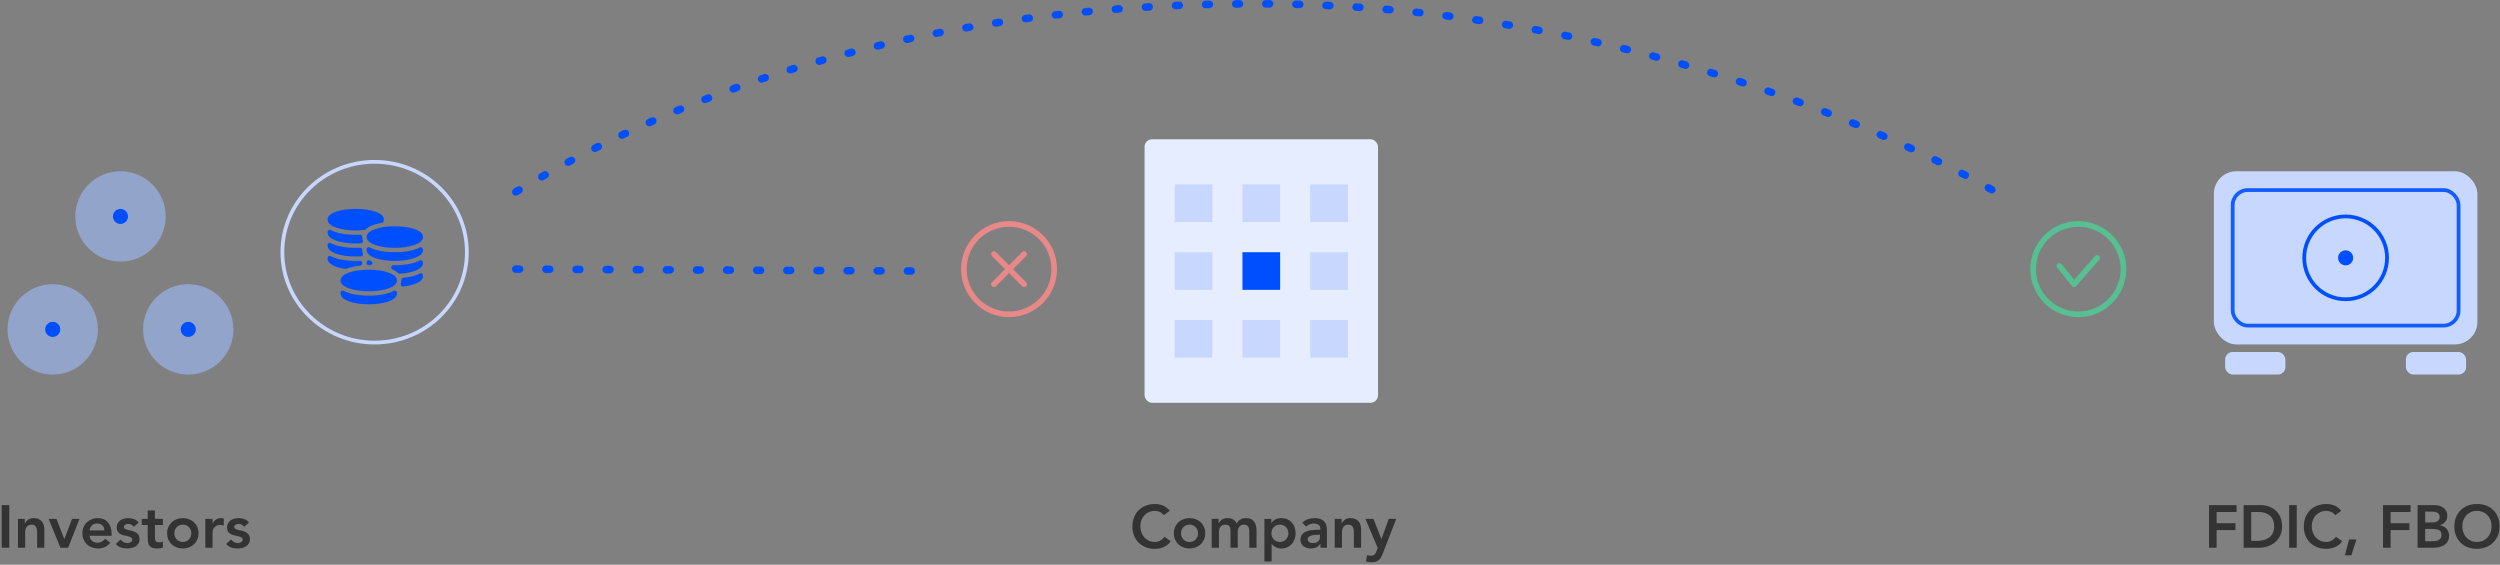 <?xml version="1.0" encoding="UTF-8"?>
<svg width="664px" height="150px" viewBox="0 0 664 150" version="1.1" xmlns="http://www.w3.org/2000/svg" xmlns:xlink="http://www.w3.org/1999/xlink">
    <rect x="0" y="0" width="664" height="150" fill="#808080" stroke="none"/>
    <!-- Generator: Sketch 63.1 (92452) - https://sketch.com -->
    <title>Expl-1</title>
    <desc>Created with Sketch.</desc>
    <g id="Unificate" stroke="none" stroke-width="1" fill="none" fill-rule="evenodd">
        <g id="Use-cases_desktop-Fintech" transform="translate(-325, -1712)">
            <g id="First-info" transform="translate(324, 1593)">
                <g id="Expl-1" transform="translate(0, 120)">
                    <path d="M3.464,144.483 L3.464,133.155 L1.448,133.155 L1.448,144.483 L3.464,144.483 Z M7.688,144.483 L7.688,140.291 C7.688,140.035 7.72,139.79 7.784,139.555 C7.848,139.32 7.952,139.112 8.096,138.931 C8.24,138.75 8.421,138.606 8.64,138.499 C8.859,138.392 9.128,138.339 9.448,138.339 C9.779,138.339 10.04,138.416 10.232,138.571 C10.424,138.726 10.565,138.918 10.656,139.147 C10.747,139.376 10.803,139.622 10.824,139.883 C10.845,140.144 10.856,140.382 10.856,140.595 L10.856,140.595 L10.856,144.483 L12.776,144.483 L12.776,139.635 C12.776,139.24 12.728,138.862 12.632,138.499 C12.536,138.136 12.376,137.816 12.152,137.539 C11.928,137.262 11.637,137.038 11.28,136.867 C10.923,136.696 10.488,136.611 9.976,136.611 C9.336,136.611 8.829,136.752 8.456,137.035 C8.083,137.318 7.805,137.651 7.624,138.035 L7.624,138.035 L7.592,138.035 L7.592,136.803 L5.768,136.803 L5.768,144.483 L7.688,144.483 Z M19.096,144.483 L22.12,136.803 L20.152,136.803 L18.088,142.179 L18.056,142.179 L16.008,136.803 L13.912,136.803 L17.048,144.483 L19.096,144.483 Z M27.048,144.675 C27.656,144.675 28.237,144.558 28.792,144.323 C29.347,144.088 29.848,143.694 30.296,143.139 L30.296,143.139 L28.92,142.099 C28.675,142.398 28.389,142.646 28.064,142.843 C27.739,143.04 27.336,143.139 26.856,143.139 C26.312,143.139 25.848,142.979 25.464,142.659 C25.08,142.339 24.856,141.891 24.792,141.315 L24.792,141.315 L30.648,141.315 L30.648,140.787 C30.648,140.115 30.56,139.52 30.384,139.003 C30.208,138.486 29.963,138.051 29.648,137.699 C29.333,137.347 28.955,137.078 28.512,136.891 C28.069,136.704 27.581,136.611 27.048,136.611 C26.472,136.611 25.928,136.707 25.416,136.899 C24.904,137.091 24.461,137.363 24.088,137.715 C23.715,138.067 23.419,138.491 23.2,138.987 C22.981,139.483 22.872,140.035 22.872,140.643 C22.872,141.251 22.981,141.803 23.2,142.299 C23.419,142.795 23.715,143.219 24.088,143.571 C24.461,143.923 24.904,144.195 25.416,144.387 C25.928,144.579 26.472,144.675 27.048,144.675 Z M28.728,139.875 L24.792,139.875 C24.867,139.32 25.072,138.878 25.408,138.547 C25.744,138.216 26.2,138.051 26.776,138.051 C27.384,138.051 27.859,138.214 28.2,138.539 C28.541,138.864 28.717,139.31 28.728,139.875 L28.728,139.875 Z M34.744,144.675 C35.139,144.675 35.533,144.632 35.928,144.547 C36.323,144.462 36.677,144.323 36.992,144.131 C37.307,143.939 37.563,143.686 37.76,143.371 C37.957,143.056 38.056,142.67 38.056,142.211 C38.056,141.71 37.955,141.315 37.752,141.027 C37.549,140.739 37.293,140.512 36.984,140.347 C36.675,140.182 36.341,140.059 35.984,139.979 C35.627,139.899 35.293,139.822 34.984,139.747 C34.675,139.672 34.419,139.582 34.216,139.475 C34.013,139.368 33.912,139.198 33.912,138.963 C33.912,138.675 34.035,138.467 34.28,138.339 C34.525,138.211 34.776,138.147 35.032,138.147 C35.661,138.147 36.163,138.408 36.536,138.931 L36.536,138.931 L37.816,137.779 C37.507,137.352 37.101,137.051 36.6,136.875 C36.099,136.699 35.592,136.611 35.08,136.611 C34.696,136.611 34.317,136.659 33.944,136.755 C33.571,136.851 33.24,137 32.952,137.203 C32.664,137.406 32.432,137.664 32.256,137.979 C32.08,138.294 31.992,138.664 31.992,139.091 C31.992,139.582 32.093,139.966 32.296,140.243 C32.499,140.52 32.755,140.736 33.064,140.891 C33.373,141.046 33.707,141.158 34.064,141.227 C34.421,141.296 34.755,141.371 35.064,141.451 C35.373,141.531 35.629,141.635 35.832,141.763 C36.035,141.891 36.136,142.088 36.136,142.355 C36.136,142.504 36.096,142.635 36.016,142.747 C35.936,142.859 35.832,142.952 35.704,143.027 C35.576,143.102 35.437,143.155 35.288,143.187 C35.139,143.219 34.995,143.235 34.856,143.235 C34.451,143.235 34.107,143.147 33.824,142.971 C33.541,142.795 33.277,142.568 33.032,142.291 L33.032,142.291 L31.752,143.491 C32.147,143.939 32.595,144.248 33.096,144.419 C33.597,144.59 34.147,144.675 34.744,144.675 Z M42.744,144.675 C42.968,144.675 43.227,144.656 43.52,144.619 C43.813,144.582 44.061,144.515 44.264,144.419 L44.264,144.419 L44.264,142.803 C44.147,142.888 43.987,142.95 43.784,142.987 C43.581,143.024 43.395,143.043 43.224,143.043 C42.797,143.043 42.512,142.931 42.368,142.707 C42.224,142.483 42.152,142.179 42.152,141.795 L42.152,141.795 L42.152,138.435 L44.264,138.435 L44.264,136.803 L42.152,136.803 L42.152,134.579 L40.232,134.579 L40.232,136.803 L38.648,136.803 L38.648,138.435 L40.232,138.435 L40.232,141.955 C40.232,142.403 40.267,142.798 40.336,143.139 C40.405,143.48 40.533,143.766 40.72,143.995 C40.907,144.224 41.163,144.395 41.488,144.507 C41.813,144.619 42.232,144.675 42.744,144.675 Z M49.56,144.675 C50.136,144.675 50.68,144.579 51.192,144.387 C51.704,144.195 52.147,143.923 52.52,143.571 C52.893,143.219 53.189,142.795 53.408,142.299 C53.627,141.803 53.736,141.251 53.736,140.643 C53.736,140.035 53.627,139.483 53.408,138.987 C53.189,138.491 52.893,138.067 52.52,137.715 C52.147,137.363 51.704,137.091 51.192,136.899 C50.68,136.707 50.136,136.611 49.56,136.611 C48.984,136.611 48.44,136.707 47.928,136.899 C47.416,137.091 46.973,137.363 46.6,137.715 C46.227,138.067 45.931,138.491 45.712,138.987 C45.493,139.483 45.384,140.035 45.384,140.643 C45.384,141.251 45.493,141.803 45.712,142.299 C45.931,142.795 46.227,143.219 46.6,143.571 C46.973,143.923 47.416,144.195 47.928,144.387 C48.44,144.579 48.984,144.675 49.56,144.675 Z M49.56,142.947 C49.208,142.947 48.893,142.883 48.616,142.755 C48.339,142.627 48.101,142.456 47.904,142.243 C47.707,142.03 47.557,141.784 47.456,141.507 C47.355,141.23 47.304,140.942 47.304,140.643 C47.304,140.344 47.355,140.056 47.456,139.779 C47.557,139.502 47.707,139.256 47.904,139.043 C48.101,138.83 48.339,138.659 48.616,138.531 C48.893,138.403 49.208,138.339 49.56,138.339 C49.912,138.339 50.227,138.403 50.504,138.531 C50.781,138.659 51.019,138.83 51.216,139.043 C51.413,139.256 51.563,139.502 51.664,139.779 C51.765,140.056 51.816,140.344 51.816,140.643 C51.816,140.942 51.765,141.23 51.664,141.507 C51.563,141.784 51.413,142.03 51.216,142.243 C51.019,142.456 50.781,142.627 50.504,142.755 C50.227,142.883 49.912,142.947 49.56,142.947 Z M57.448,144.483 L57.448,140.371 C57.448,140.264 57.472,140.104 57.52,139.891 C57.568,139.678 57.664,139.464 57.808,139.251 C57.952,139.038 58.16,138.848 58.432,138.683 C58.704,138.518 59.064,138.435 59.512,138.435 C59.661,138.435 59.813,138.448 59.968,138.475 C60.123,138.502 60.28,138.536 60.44,138.579 L60.44,138.579 L60.44,136.723 C60.323,136.691 60.208,136.664 60.096,136.643 C59.984,136.622 59.869,136.611 59.752,136.611 C59.24,136.611 58.787,136.734 58.392,136.979 C57.997,137.224 57.693,137.571 57.48,138.019 L57.48,138.019 L57.448,138.019 L57.448,136.803 L55.528,136.803 L55.528,144.483 L57.448,144.483 Z M64.056,144.675 C64.451,144.675 64.845,144.632 65.24,144.547 C65.635,144.462 65.989,144.323 66.304,144.131 C66.619,143.939 66.875,143.686 67.072,143.371 C67.269,143.056 67.368,142.67 67.368,142.211 C67.368,141.71 67.267,141.315 67.064,141.027 C66.861,140.739 66.605,140.512 66.296,140.347 C65.987,140.182 65.653,140.059 65.296,139.979 C64.939,139.899 64.605,139.822 64.296,139.747 C63.987,139.672 63.731,139.582 63.528,139.475 C63.325,139.368 63.224,139.198 63.224,138.963 C63.224,138.675 63.347,138.467 63.592,138.339 C63.837,138.211 64.088,138.147 64.344,138.147 C64.973,138.147 65.475,138.408 65.848,138.931 L65.848,138.931 L67.128,137.779 C66.819,137.352 66.413,137.051 65.912,136.875 C65.411,136.699 64.904,136.611 64.392,136.611 C64.008,136.611 63.629,136.659 63.256,136.755 C62.883,136.851 62.552,137 62.264,137.203 C61.976,137.406 61.744,137.664 61.568,137.979 C61.392,138.294 61.304,138.664 61.304,139.091 C61.304,139.582 61.405,139.966 61.608,140.243 C61.811,140.52 62.067,140.736 62.376,140.891 C62.685,141.046 63.019,141.158 63.376,141.227 C63.733,141.296 64.067,141.371 64.376,141.451 C64.685,141.531 64.941,141.635 65.144,141.763 C65.347,141.891 65.448,142.088 65.448,142.355 C65.448,142.504 65.408,142.635 65.328,142.747 C65.248,142.859 65.144,142.952 65.016,143.027 C64.888,143.102 64.749,143.155 64.6,143.187 C64.451,143.219 64.307,143.235 64.168,143.235 C63.763,143.235 63.419,143.147 63.136,142.971 C62.853,142.795 62.589,142.568 62.344,142.291 L62.344,142.291 L61.064,143.491 C61.459,143.939 61.907,144.248 62.408,144.419 C62.909,144.59 63.459,144.675 64.056,144.675 Z" id="Investors" fill="#333333" fill-rule="nonzero"></path>
                    <path d="M307.74,144.771 C308.572,144.771 309.356,144.611 310.092,144.291 C310.828,143.971 311.452,143.459 311.964,142.755 L311.964,142.755 L310.3,141.571 C309.927,142.051 309.524,142.4 309.092,142.619 C308.66,142.838 308.215,142.947 307.756,142.947 C307.169,142.947 306.639,142.84 306.164,142.627 C305.689,142.414 305.281,142.12 304.94,141.747 C304.599,141.374 304.335,140.931 304.148,140.419 C303.961,139.907 303.868,139.347 303.868,138.739 C303.868,138.174 303.961,137.646 304.148,137.155 C304.335,136.664 304.599,136.235 304.94,135.867 C305.281,135.499 305.689,135.211 306.164,135.003 C306.639,134.795 307.169,134.691 307.756,134.691 C308.151,134.691 308.543,134.766 308.932,134.915 C309.321,135.064 309.724,135.363 310.14,135.811 L310.14,135.811 L311.708,134.659 C311.143,134.008 310.532,133.547 309.876,133.275 C309.22,133.003 308.508,132.867 307.74,132.867 C306.865,132.867 306.063,133.008 305.332,133.291 C304.601,133.574 303.972,133.976 303.444,134.499 C302.916,135.022 302.503,135.654 302.204,136.395 C301.905,137.136 301.756,137.96 301.756,138.867 C301.756,139.752 301.905,140.558 302.204,141.283 C302.503,142.008 302.916,142.63 303.444,143.147 C303.972,143.664 304.601,144.064 305.332,144.347 C306.063,144.63 306.865,144.771 307.74,144.771 Z M316.94,144.675 C317.516,144.675 318.06,144.579 318.572,144.387 C319.084,144.195 319.527,143.923 319.9,143.571 C320.273,143.219 320.569,142.795 320.788,142.299 C321.007,141.803 321.116,141.251 321.116,140.643 C321.116,140.035 321.007,139.483 320.788,138.987 C320.569,138.491 320.273,138.067 319.9,137.715 C319.527,137.363 319.084,137.091 318.572,136.899 C318.06,136.707 317.516,136.611 316.94,136.611 C316.364,136.611 315.82,136.707 315.308,136.899 C314.796,137.091 314.353,137.363 313.98,137.715 C313.607,138.067 313.311,138.491 313.092,138.987 C312.873,139.483 312.764,140.035 312.764,140.643 C312.764,141.251 312.873,141.803 313.092,142.299 C313.311,142.795 313.607,143.219 313.98,143.571 C314.353,143.923 314.796,144.195 315.308,144.387 C315.82,144.579 316.364,144.675 316.94,144.675 Z M316.94,142.947 C316.588,142.947 316.273,142.883 315.996,142.755 C315.719,142.627 315.481,142.456 315.284,142.243 C315.087,142.03 314.937,141.784 314.836,141.507 C314.735,141.23 314.684,140.942 314.684,140.643 C314.684,140.344 314.735,140.056 314.836,139.779 C314.937,139.502 315.087,139.256 315.284,139.043 C315.481,138.83 315.719,138.659 315.996,138.531 C316.273,138.403 316.588,138.339 316.94,138.339 C317.292,138.339 317.607,138.403 317.884,138.531 C318.161,138.659 318.399,138.83 318.596,139.043 C318.793,139.256 318.943,139.502 319.044,139.779 C319.145,140.056 319.196,140.344 319.196,140.643 C319.196,140.942 319.145,141.23 319.044,141.507 C318.943,141.784 318.793,142.03 318.596,142.243 C318.399,142.456 318.161,142.627 317.884,142.755 C317.607,142.883 317.292,142.947 316.94,142.947 Z M324.748,144.483 L324.748,140.291 C324.748,140.035 324.78,139.79 324.844,139.555 C324.908,139.32 325.012,139.112 325.156,138.931 C325.3,138.75 325.481,138.606 325.7,138.499 C325.919,138.392 326.188,138.339 326.508,138.339 C326.977,138.339 327.313,138.48 327.516,138.763 C327.719,139.046 327.82,139.427 327.82,139.907 L327.82,139.907 L327.82,144.483 L329.74,144.483 L329.74,140.323 C329.74,140.078 329.769,139.835 329.828,139.595 C329.887,139.355 329.983,139.142 330.116,138.955 C330.249,138.768 330.42,138.619 330.628,138.507 C330.836,138.395 331.089,138.339 331.388,138.339 C331.676,138.339 331.911,138.387 332.092,138.483 C332.273,138.579 332.417,138.71 332.524,138.875 C332.631,139.04 332.705,139.232 332.748,139.451 C332.791,139.67 332.812,139.896 332.812,140.131 L332.812,140.131 L332.812,144.483 L334.732,144.483 L334.732,139.907 C334.732,139.448 334.684,139.019 334.588,138.619 C334.492,138.219 334.335,137.87 334.116,137.571 C333.897,137.272 333.612,137.038 333.26,136.867 C332.908,136.696 332.476,136.611 331.964,136.611 C331.388,136.611 330.892,136.726 330.476,136.955 C330.06,137.184 329.713,137.544 329.436,138.035 C329.041,137.086 328.241,136.611 327.036,136.611 C326.396,136.611 325.887,136.752 325.508,137.035 C325.129,137.318 324.855,137.64 324.684,138.003 L324.684,138.003 L324.652,138.003 L324.652,136.803 L322.828,136.803 L322.828,144.483 L324.748,144.483 Z M338.748,148.131 L338.748,143.507 L338.796,143.507 C338.892,143.635 339.015,143.766 339.164,143.899 C339.313,144.032 339.495,144.158 339.708,144.275 C339.921,144.392 340.167,144.488 340.444,144.563 C340.721,144.638 341.041,144.675 341.404,144.675 C341.948,144.675 342.449,144.571 342.908,144.363 C343.367,144.155 343.759,143.87 344.084,143.507 C344.409,143.144 344.663,142.718 344.844,142.227 C345.025,141.736 345.116,141.208 345.116,140.643 C345.116,140.078 345.031,139.55 344.86,139.059 C344.689,138.568 344.439,138.142 344.108,137.779 C343.777,137.416 343.377,137.131 342.908,136.923 C342.439,136.715 341.911,136.611 341.324,136.611 C340.78,136.611 340.273,136.718 339.804,136.931 C339.335,137.144 338.961,137.486 338.684,137.955 L338.684,137.955 L338.652,137.955 L338.652,136.803 L336.828,136.803 L336.828,148.131 L338.748,148.131 Z M340.94,142.947 C340.588,142.947 340.273,142.883 339.996,142.755 C339.719,142.627 339.481,142.456 339.284,142.243 C339.087,142.03 338.937,141.784 338.836,141.507 C338.735,141.23 338.684,140.942 338.684,140.643 C338.684,140.344 338.735,140.056 338.836,139.779 C338.937,139.502 339.087,139.256 339.284,139.043 C339.481,138.83 339.719,138.659 339.996,138.531 C340.273,138.403 340.588,138.339 340.94,138.339 C341.292,138.339 341.607,138.403 341.884,138.531 C342.161,138.659 342.399,138.83 342.596,139.043 C342.793,139.256 342.943,139.502 343.044,139.779 C343.145,140.056 343.196,140.344 343.196,140.643 C343.196,140.942 343.145,141.23 343.044,141.507 C342.943,141.784 342.793,142.03 342.596,142.243 C342.399,142.456 342.161,142.627 341.884,142.755 C341.607,142.883 341.292,142.947 340.94,142.947 Z M349.196,144.675 C349.708,144.675 350.177,144.576 350.604,144.379 C351.031,144.182 351.383,143.864 351.66,143.427 L351.66,143.427 L351.708,143.427 L351.708,144.483 L353.436,144.483 L353.436,140.067 C353.436,139.886 353.431,139.675 353.42,139.435 C353.409,139.195 353.375,138.947 353.316,138.691 C353.257,138.435 353.161,138.182 353.028,137.931 C352.895,137.68 352.705,137.459 352.46,137.267 C352.215,137.075 351.905,136.918 351.532,136.795 C351.159,136.672 350.7,136.611 350.156,136.611 C349.548,136.611 348.959,136.707 348.388,136.899 C347.817,137.091 347.319,137.406 346.892,137.843 L346.892,137.843 L347.9,138.851 C348.156,138.606 348.46,138.411 348.812,138.267 C349.164,138.123 349.543,138.051 349.948,138.051 C350.46,138.051 350.881,138.171 351.212,138.411 C351.543,138.651 351.708,139.011 351.708,139.491 L351.708,139.491 L351.708,139.699 L351.228,139.699 C350.908,139.699 350.567,139.707 350.204,139.723 C349.841,139.739 349.481,139.776 349.124,139.835 C348.767,139.894 348.423,139.982 348.092,140.099 C347.761,140.216 347.471,140.374 347.22,140.571 C346.969,140.768 346.769,141.014 346.62,141.307 C346.471,141.6 346.396,141.955 346.396,142.371 C346.396,142.755 346.476,143.091 346.636,143.379 C346.796,143.667 347.007,143.907 347.268,144.099 C347.529,144.291 347.828,144.435 348.164,144.531 C348.5,144.627 348.844,144.675 349.196,144.675 Z M349.66,143.235 C349.5,143.235 349.34,143.216 349.18,143.179 C349.02,143.142 348.876,143.08 348.748,142.995 C348.62,142.91 348.516,142.806 348.436,142.683 C348.356,142.56 348.316,142.408 348.316,142.227 C348.316,141.95 348.417,141.734 348.62,141.579 C348.823,141.424 349.071,141.307 349.364,141.227 C349.657,141.147 349.969,141.096 350.3,141.075 C350.631,141.054 350.929,141.043 351.196,141.043 L351.196,141.043 L351.596,141.043 L351.596,141.475 C351.596,142.019 351.439,142.448 351.124,142.763 C350.809,143.078 350.321,143.235 349.66,143.235 Z M357.42,144.483 L357.42,140.291 C357.42,140.035 357.452,139.79 357.516,139.555 C357.58,139.32 357.684,139.112 357.828,138.931 C357.972,138.75 358.153,138.606 358.372,138.499 C358.591,138.392 358.86,138.339 359.18,138.339 C359.511,138.339 359.772,138.416 359.964,138.571 C360.156,138.726 360.297,138.918 360.388,139.147 C360.479,139.376 360.535,139.622 360.556,139.883 C360.577,140.144 360.588,140.382 360.588,140.595 L360.588,140.595 L360.588,144.483 L362.508,144.483 L362.508,139.635 C362.508,139.24 362.46,138.862 362.364,138.499 C362.268,138.136 362.108,137.816 361.884,137.539 C361.66,137.262 361.369,137.038 361.012,136.867 C360.655,136.696 360.22,136.611 359.708,136.611 C359.068,136.611 358.561,136.752 358.188,137.035 C357.815,137.318 357.537,137.651 357.356,138.035 L357.356,138.035 L357.324,138.035 L357.324,136.803 L355.5,136.803 L355.5,144.483 L357.42,144.483 Z M365.292,148.323 C365.719,148.323 366.084,148.278 366.388,148.187 C366.692,148.096 366.956,147.958 367.18,147.771 C367.404,147.584 367.599,147.355 367.764,147.083 C367.929,146.811 368.081,146.494 368.22,146.131 L368.22,146.131 L371.852,136.803 L369.852,136.803 L367.932,142.131 L367.9,142.131 L365.756,136.803 L363.644,136.803 L366.924,144.547 L366.556,145.459 C366.471,145.662 366.391,145.835 366.316,145.979 C366.241,146.123 366.148,146.24 366.036,146.331 C365.924,146.422 365.788,146.488 365.628,146.531 C365.468,146.574 365.271,146.595 365.036,146.595 C364.865,146.595 364.697,146.576 364.532,146.539 C364.367,146.502 364.209,146.456 364.06,146.403 L364.06,146.403 L363.82,148.131 C364.3,148.259 364.791,148.323 365.292,148.323 Z" id="Company" fill="#333333" fill-rule="nonzero"></path>
                    <path d="M589.736,144.483 L589.736,139.779 L594.728,139.779 L594.728,137.955 L589.736,137.955 L589.736,134.979 L595.032,134.979 L595.032,133.155 L587.72,133.155 L587.72,144.483 L589.736,144.483 Z M601.128,144.483 C601.811,144.483 602.507,144.368 603.216,144.139 C603.925,143.91 604.571,143.563 605.152,143.099 C605.733,142.635 606.208,142.048 606.576,141.339 C606.944,140.63 607.128,139.79 607.128,138.819 C607.128,137.859 606.968,137.024 606.648,136.315 C606.328,135.606 605.901,135.016 605.368,134.547 C604.835,134.078 604.221,133.728 603.528,133.499 C602.835,133.27 602.115,133.155 601.368,133.155 L601.368,133.155 L596.904,133.155 L596.904,144.483 L601.128,144.483 Z M600.424,142.659 L598.92,142.659 L598.92,134.979 L600.76,134.979 C601.379,134.979 601.947,135.051 602.464,135.195 C602.981,135.339 603.429,135.563 603.808,135.867 C604.187,136.171 604.483,136.568 604.696,137.059 C604.909,137.55 605.016,138.136 605.016,138.819 C605.016,139.512 604.896,140.102 604.656,140.587 C604.416,141.072 604.088,141.467 603.672,141.771 C603.256,142.075 602.768,142.299 602.208,142.443 C601.648,142.587 601.053,142.659 600.424,142.659 L600.424,142.659 Z M611.016,144.483 L611.016,133.155 L609,133.155 L609,144.483 L611.016,144.483 Z M618.872,144.771 C619.704,144.771 620.488,144.611 621.224,144.291 C621.96,143.971 622.584,143.459 623.096,142.755 L623.096,142.755 L621.432,141.571 C621.059,142.051 620.656,142.4 620.224,142.619 C619.792,142.838 619.347,142.947 618.888,142.947 C618.301,142.947 617.771,142.84 617.296,142.627 C616.821,142.414 616.413,142.12 616.072,141.747 C615.731,141.374 615.467,140.931 615.28,140.419 C615.093,139.907 615,139.347 615,138.739 C615,138.174 615.093,137.646 615.28,137.155 C615.467,136.664 615.731,136.235 616.072,135.867 C616.413,135.499 616.821,135.211 617.296,135.003 C617.771,134.795 618.301,134.691 618.888,134.691 C619.283,134.691 619.675,134.766 620.064,134.915 C620.453,135.064 620.856,135.363 621.272,135.811 L621.272,135.811 L622.84,134.659 C622.275,134.008 621.664,133.547 621.008,133.275 C620.352,133.003 619.64,132.867 618.872,132.867 C617.997,132.867 617.195,133.008 616.464,133.291 C615.733,133.574 615.104,133.976 614.576,134.499 C614.048,135.022 613.635,135.654 613.336,136.395 C613.037,137.136 612.888,137.96 612.888,138.867 C612.888,139.752 613.037,140.558 613.336,141.283 C613.635,142.008 614.048,142.63 614.576,143.147 C615.104,143.664 615.733,144.064 616.464,144.347 C617.195,144.63 617.997,144.771 618.872,144.771 Z M625.512,146.499 L626.872,142.275 L624.92,142.275 L623.8,146.499 L625.512,146.499 Z M635.944,144.483 L635.944,139.779 L640.936,139.779 L640.936,137.955 L635.944,137.955 L635.944,134.979 L641.24,134.979 L641.24,133.155 L633.928,133.155 L633.928,144.483 L635.944,144.483 Z M647.192,144.483 C647.725,144.483 648.251,144.43 648.768,144.323 C649.285,144.216 649.744,144.038 650.144,143.787 C650.544,143.536 650.867,143.206 651.112,142.795 C651.357,142.384 651.48,141.87 651.48,141.251 C651.48,140.888 651.419,140.55 651.296,140.235 C651.173,139.92 651.005,139.643 650.792,139.403 C650.579,139.163 650.32,138.966 650.016,138.811 C649.712,138.656 649.384,138.558 649.032,138.515 L649.032,138.515 L649.032,138.483 C649.619,138.302 650.093,138.003 650.456,137.587 C650.819,137.171 651,136.643 651,136.003 C651,135.491 650.899,135.054 650.696,134.691 C650.493,134.328 650.229,134.032 649.904,133.803 C649.579,133.574 649.208,133.408 648.792,133.307 C648.376,133.206 647.955,133.155 647.528,133.155 L647.528,133.155 L643.112,133.155 L643.112,144.483 L647.192,144.483 Z M646.968,137.763 L645.128,137.763 L645.128,134.883 L646.792,134.883 C647.56,134.883 648.117,135.003 648.464,135.243 C648.811,135.483 648.984,135.848 648.984,136.339 C648.984,136.766 648.816,137.11 648.48,137.371 C648.144,137.632 647.64,137.763 646.968,137.763 L646.968,137.763 Z M646.984,142.755 L645.128,142.755 L645.128,139.491 L647.064,139.491 C647.885,139.491 648.491,139.608 648.88,139.843 C649.269,140.078 649.464,140.494 649.464,141.091 C649.464,141.464 649.384,141.76 649.224,141.979 C649.064,142.198 648.861,142.366 648.616,142.483 C648.371,142.6 648.101,142.675 647.808,142.707 C647.515,142.739 647.24,142.755 646.984,142.755 L646.984,142.755 Z M658.856,144.771 C659.741,144.76 660.552,144.608 661.288,144.315 C662.024,144.022 662.659,143.614 663.192,143.091 C663.725,142.568 664.141,141.944 664.44,141.219 C664.739,140.494 664.888,139.688 664.888,138.803 C664.888,137.896 664.739,137.075 664.44,136.339 C664.141,135.603 663.725,134.974 663.192,134.451 C662.659,133.928 662.024,133.531 661.288,133.259 C660.552,132.987 659.741,132.856 658.856,132.867 C657.981,132.867 657.179,133.008 656.448,133.291 C655.717,133.574 655.088,133.976 654.56,134.499 C654.032,135.022 653.619,135.654 653.32,136.395 C653.021,137.136 652.872,137.96 652.872,138.867 C652.872,139.752 653.021,140.558 653.32,141.283 C653.619,142.008 654.032,142.63 654.56,143.147 C655.088,143.664 655.717,144.064 656.448,144.347 C657.179,144.63 657.981,144.771 658.856,144.771 Z M658.872,142.947 C658.285,142.947 657.755,142.84 657.28,142.627 C656.805,142.414 656.397,142.12 656.056,141.747 C655.715,141.374 655.451,140.931 655.264,140.419 C655.077,139.907 654.984,139.347 654.984,138.739 C654.984,138.174 655.077,137.646 655.264,137.155 C655.451,136.664 655.715,136.235 656.056,135.867 C656.397,135.499 656.805,135.211 657.28,135.003 C657.755,134.795 658.285,134.691 658.872,134.691 C659.459,134.691 659.992,134.795 660.472,135.003 C660.952,135.211 661.363,135.499 661.704,135.867 C662.045,136.235 662.309,136.664 662.496,137.155 C662.683,137.646 662.776,138.174 662.776,138.739 C662.776,139.347 662.683,139.907 662.496,140.419 C662.309,140.931 662.045,141.374 661.704,141.747 C661.363,142.12 660.952,142.414 660.472,142.627 C659.992,142.84 659.459,142.947 658.872,142.947 Z" id="FDIC,FBO" fill="#333333" fill-rule="nonzero"></path>
                    <g id="investors" transform="translate(3, 44.483)" fill-rule="nonzero">
                        <circle id="Oval" fill="#A1BDFB" opacity="0.6" cx="12" cy="42" r="12"></circle>
                        <circle id="Oval-Copy" fill="#A1BDFB" opacity="0.6" cx="30" cy="12" r="12"></circle>
                        <circle id="Oval-Copy-3" fill="#A1BDFB" opacity="0.6" cx="48" cy="42" r="12"></circle>
                        <circle id="Oval" fill="#004FFF" cx="12" cy="42" r="2"></circle>
                        <circle id="Oval-Copy-2" fill="#004FFF" cx="30" cy="12" r="2"></circle>
                        <circle id="Oval-Copy-4" fill="#004FFF" cx="48" cy="42" r="2"></circle>
                    </g>
                    <g id="safe" transform="translate(589, 44.483)">
                        <rect id="Rectangle-Copy-3" fill="#C7D7FD" x="0" y="0" width="70" height="46" rx="6"></rect>
                        <rect id="Rectangle-Copy-4" stroke="#135CFF" x="5" y="5" width="60" height="36" rx="4"></rect>
                        <rect id="Rectangle-Copy-5" fill="#C7D7FD" x="3" y="48" width="16" height="6" rx="2"></rect>
                        <rect id="Rectangle-Copy-6" fill="#C7D7FD" x="51" y="48" width="16" height="6" rx="2"></rect>
                        <circle id="Oval-Copy-8" fill="#004FFF" fill-rule="nonzero" cx="35" cy="23" r="2"></circle>
                        <circle id="Oval-Copy-9" stroke="#004FFF" cx="35" cy="23" r="11"></circle>
                    </g>
                    <g id="company" transform="translate(305, 35.483)">
                        <rect id="Rectangle" fill="#E5EDFF" x="0" y="0.5" width="62" height="70" rx="2"></rect>
                        <polygon id="Rectangle-path" fill="#C7D7FD" points="8 12.5 18 12.5 18 22.5 8 22.5"></polygon>
                        <polygon id="Rectangle-path-Copy-3" fill="#C7D7FD" points="8 30.5 18 30.5 18 40.5 8 40.5"></polygon>
                        <polygon id="Rectangle-path-Copy-6" fill="#C7D7FD" points="8 48.5 18 48.5 18 58.5 8 58.5"></polygon>
                        <polygon id="Rectangle-path-Copy" fill="#C7D7FD" points="26 12.5 36 12.5 36 22.5 26 22.5"></polygon>
                        <polygon id="Rectangle-path-Copy-4" fill="#004FFF" points="26 30.5 36 30.5 36 40.5 26 40.5"></polygon>
                        <polygon id="Rectangle-path-Copy-7" fill="#C7D7FD" points="26 48.5 36 48.5 36 58.5 26 58.5"></polygon>
                        <polygon id="Rectangle-path-Copy-2" fill="#C7D7FD" points="44 12.5 54 12.5 54 22.5 44 22.5"></polygon>
                        <polygon id="Rectangle-path-Copy-5" fill="#C7D7FD" points="44 30.5 54 30.5 54 40.5 44 40.5"></polygon>
                        <polygon id="Rectangle-path-Copy-8" fill="#C7D7FD" points="44 48.5 54 48.5 54 58.5 44 58.5"></polygon>
                    </g>
                    <g id="wrong" transform="translate(257, 58.483)" stroke="#E88888" stroke-width="1.5">
                        <circle id="Oval" cx="12" cy="12" r="12"></circle>
                        <line x1="8" y1="8" x2="16" y2="16" id="Line-2" stroke-linecap="round" stroke-linejoin="round"></line>
                        <line x1="8" y1="8" x2="16" y2="16" id="Line-2-Copy" stroke-linecap="round" stroke-linejoin="round" transform="translate(12, 12) scale(-1, 1) translate(-12, -12) "></line>
                    </g>
                    <g id="done" transform="translate(541, 58.483)" stroke="#56C093" stroke-width="1.5">
                        <circle id="Oval-Copy-7" cx="12" cy="12" r="12"></circle>
                        <polyline id="Line-2-Copy-2" stroke-linecap="round" stroke-linejoin="round" transform="translate(12, 12.5) scale(-1, 1) translate(-12, -12.5) " points="7 9 13.111 16 17 11.154"></polyline>
                    </g>
                    <g id="money" transform="translate(88, 54.483)" fill="#004FFF" fill-rule="nonzero">
                        <path d="M10.368,7.457 C10.368,9.351 14.135,10.342 17.856,10.342 C21.577,10.342 25.344,9.351 25.344,7.457 C25.344,3.669 10.368,3.669 10.368,7.457 Z" id="Path"></path>
                        <path d="M25.066,10.251 C24.895,10.147 24.679,10.14 24.501,10.234 C22.949,11.047 20.59,11.496 17.856,11.496 C15.122,11.496 12.763,11.047 11.211,10.234 C11.033,10.14 10.817,10.147 10.646,10.251 C10.473,10.355 10.368,10.543 10.368,10.745 L10.368,10.919 C10.368,12.813 14.135,13.804 17.856,13.804 C21.577,13.804 25.344,12.813 25.344,10.919 L25.344,10.745 C25.344,10.543 25.239,10.355 25.066,10.251 Z" id="Path"></path>
                        <path d="M3.456,18.997 C3.456,20.891 7.223,21.882 10.944,21.882 C14.665,21.882 18.432,20.891 18.432,18.997 C18.432,15.209 3.456,15.209 3.456,18.997 Z" id="Path"></path>
                        <path d="M18.154,21.791 C17.982,21.688 17.767,21.68 17.589,21.774 C16.037,22.588 13.678,23.036 10.944,23.036 C8.21,23.036 5.851,22.588 4.299,21.774 C4.121,21.68 3.905,21.688 3.734,21.791 C3.561,21.895 3.456,22.083 3.456,22.285 L3.456,22.459 C3.456,24.353 7.223,25.344 10.944,25.344 C14.665,25.344 18.432,24.353 18.432,22.459 L18.432,22.285 C18.432,22.083 18.327,21.895 18.154,21.791 Z" id="Path"></path>
                        <path d="M7.488,5.726 C8.266,5.726 9.044,5.682 9.8,5.595 C9.924,5.58 10.039,5.527 10.13,5.442 C11.002,4.619 12.493,4.012 14.44,3.687 C14.646,3.653 14.817,3.51 14.888,3.312 C14.947,3.146 14.976,2.992 14.976,2.841 C14.976,-0.947 -4.26325648e-14,-0.947 -4.26325648e-14,2.841 C-4.26325648e-14,4.735 3.767,5.726 7.488,5.726 Z" id="Path"></path>
                        <path d="M7.488,9.188 C7.965,9.188 8.43,9.171 8.881,9.142 C9.062,9.129 9.227,9.032 9.326,8.879 C9.425,8.726 9.446,8.535 9.383,8.365 C9.271,8.063 9.216,7.766 9.219,7.426 C9.219,7.268 9.154,7.117 9.04,7.008 C8.926,6.9 8.766,6.834 8.615,6.849 C8.239,6.867 7.863,6.88 7.488,6.88 C4.754,6.88 2.395,6.431 0.843,5.618 C0.665,5.524 0.449,5.531 0.278,5.635 C0.105,5.739 -1.45483627e-13,5.927 -1.45483627e-13,6.129 L-1.45483627e-13,6.303 C-1.45483627e-13,8.197 3.767,9.188 7.488,9.188 Z" id="Path"></path>
                        <path d="M7.488,12.65 C7.965,12.65 8.43,12.634 8.881,12.604 C9.062,12.591 9.227,12.494 9.326,12.341 C9.425,12.188 9.446,11.997 9.383,11.827 C9.271,11.525 9.216,11.228 9.216,10.888 C9.216,10.73 9.151,10.579 9.037,10.47 C8.924,10.362 8.766,10.3 8.612,10.311 C8.237,10.329 7.862,10.342 7.488,10.342 C4.754,10.342 2.395,9.893 0.843,9.08 C0.665,8.986 0.449,8.993 0.278,9.097 C0.105,9.201 -1.45483627e-13,9.389 -1.45483627e-13,9.591 L-1.45483627e-13,9.765 C-1.45483627e-13,11.659 3.767,12.65 7.488,12.65 Z" id="Path"></path>
                        <path d="M25.066,17.175 C24.893,17.07 24.679,17.064 24.501,17.158 C23.417,17.726 21.892,18.124 20.091,18.306 C19.788,18.337 19.571,18.692 19.584,18.997 C19.584,19.289 19.537,19.569 19.44,19.85 C19.376,20.037 19.411,20.243 19.534,20.398 C19.644,20.536 19.81,20.615 19.985,20.615 C20.005,20.615 20.026,20.614 20.046,20.612 C23.363,20.254 25.344,19.218 25.344,17.843 L25.344,17.669 C25.344,17.467 25.239,17.279 25.066,17.175 Z" id="Path"></path>
                        <path d="M10.944,14.958 L11.326,14.965 C11.329,14.965 11.333,14.965 11.336,14.965 C11.605,14.965 11.838,14.778 11.898,14.515 C11.958,14.248 11.823,13.976 11.575,13.862 L11.451,13.807 C11.369,13.771 11.287,13.735 11.21,13.695 C11.031,13.601 10.818,13.609 10.645,13.714 C10.473,13.818 10.368,14.005 10.368,14.207 L10.368,14.381 C10.368,14.7 10.626,14.958 10.944,14.958 Z" id="Path"></path>
                        <path d="M25.066,13.713 C24.895,13.61 24.679,13.602 24.501,13.696 C22.949,14.509 20.59,14.958 17.856,14.958 L17.476,14.951 C17.243,14.931 16.966,15.135 16.906,15.402 C16.847,15.668 16.982,15.94 17.23,16.053 C17.854,16.337 18.363,16.674 18.744,17.056 C18.853,17.164 18.999,17.224 19.151,17.224 C19.163,17.224 19.176,17.224 19.188,17.223 C22.028,17.043 25.344,16.19 25.344,14.381 L25.344,14.207 C25.344,14.005 25.239,13.817 25.066,13.713 Z" id="Path"></path>
                        <path d="M4.817,15.933 C4.889,15.933 4.961,15.919 5.029,15.892 C6.044,15.49 7.282,15.214 8.708,15.07 C9.012,15.04 9.229,14.655 9.216,14.35 C9.216,14.192 9.151,14.041 9.037,13.932 C8.923,13.824 8.766,13.766 8.612,13.774 C8.237,13.792 7.862,13.804 7.488,13.804 C4.754,13.804 2.394,13.355 0.843,12.542 C0.665,12.448 0.449,12.456 0.278,12.559 C0.105,12.663 2.05169218e-13,12.851 2.05169218e-13,13.053 L2.05169218e-13,13.227 C2.05169218e-13,14.502 1.771,15.512 4.737,15.927 C4.764,15.931 4.791,15.933 4.817,15.933 Z" id="Path"></path>
                    </g>
                    <path d="M138,49.966 C193.374,16.655 259.025,-1.13686838e-13 334.953,-1.13686838e-13 C448.845,-1.13686838e-13 531,49.966 531,49.966" id="Line-3-Copy-2" stroke="#004FFF" stroke-width="2" stroke-linecap="round" stroke-linejoin="round" stroke-dasharray="1,7"></path>
                    <line x1="138" y1="70.483" x2="244.5" y2="70.983" id="Line-3" stroke="#004FFF" stroke-width="2" stroke-linecap="round" stroke-linejoin="round" stroke-dasharray="1,7"></line>
                    <ellipse id="Oval" stroke="#C7D7FD" cx="100.5" cy="65.983" rx="24.5" ry="24"></ellipse>
                </g>
            </g>
        </g>
    </g>
</svg>